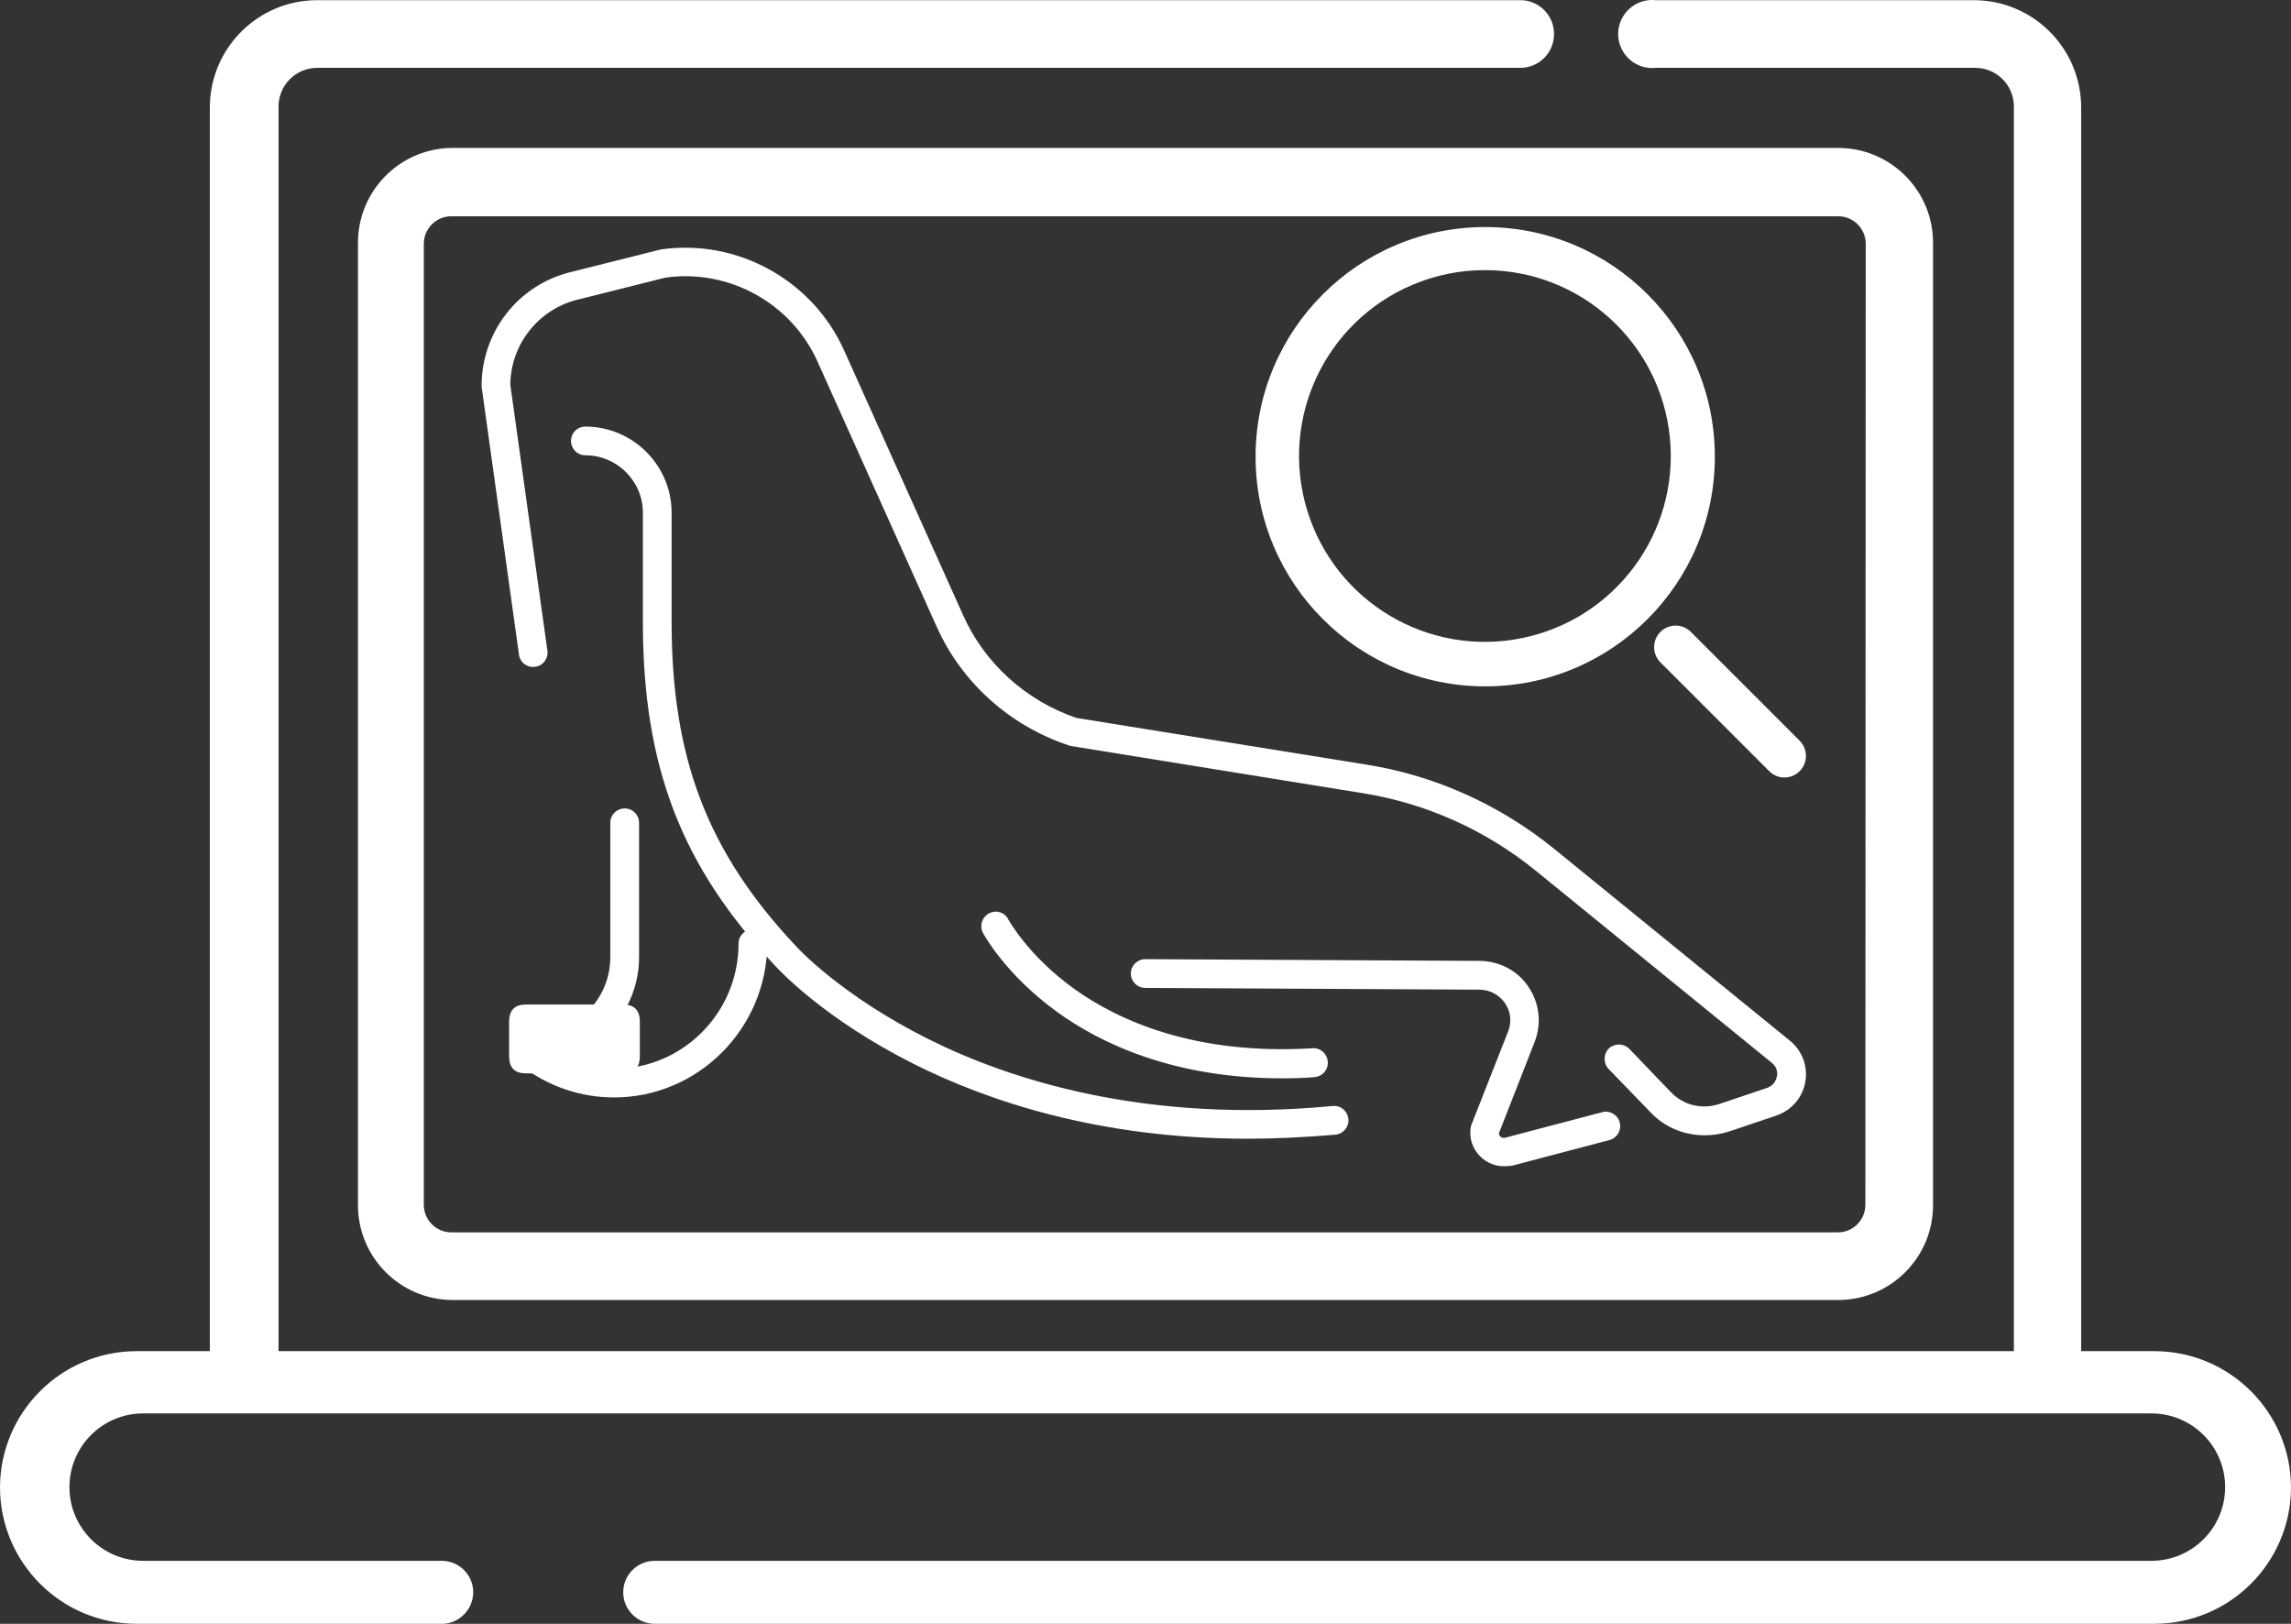 <?xml version="1.0" encoding="UTF-8"?>
<svg width="666px" height="472px" viewBox="0 0 666 472" version="1.1" xmlns="http://www.w3.org/2000/svg" xmlns:xlink="http://www.w3.org/1999/xlink">
    <rect x="0" y="0" width="666" height="472" fill="#333333" stroke="none"/>
    <title>Slice 1</title>
    <g id="页面-1" stroke="none" stroke-width="1" fill="none" fill-rule="evenodd">
        <g id="网页" fill="#FFFFFF" fill-rule="nonzero">
            <path d="M605,393 L605,31.272 C605,14.03 591.027,0.052 573.789,0.052 L481.302,0.052 C477.548,-0.335 473.902,1.451 471.904,4.653 C469.907,7.856 469.907,11.917 471.904,15.119 C473.902,18.322 477.548,20.107 481.302,19.72 L574.206,19.72 C577.24,19.719 580.147,20.946 582.263,23.122 C584.379,25.298 585.526,28.237 585.441,31.272 L585.441,393 L605,393 Z M80.975,393 L80.975,31.272 C80.89,28.237 82.037,25.298 84.153,23.122 C86.27,20.946 89.176,19.719 92.211,19.72 L441.977,19.72 C444.589,19.721 447.092,18.676 448.929,16.819 C450.766,14.962 451.784,12.447 451.757,9.834 C451.757,4.432 447.378,0.052 441.977,0.052 L92.211,0.052 C74.973,0.052 61,14.03 61,31.272 L61,393 L80.975,393 Z" id="形状"></path>
            <path d="M561.938,70.56 C561.938,55.339 549.591,43 534.361,43 L131.119,43 C116.092,43.283 104.062,55.54 104.062,70.56 L104.062,350.32 C104.062,365.541 116.409,377.88 131.639,377.88 L534.465,377.88 C549.654,377.823 561.938,365.5 561.938,350.32 L561.938,70.56 Z M542.27,350.32 C542.214,354.662 538.705,358.168 534.361,358.224 L131.119,358.224 C126.774,358.168 123.266,354.662 123.21,350.32 L123.21,70.56 C123.376,66.3 126.853,62.916 131.119,62.864 L534.465,62.864 C538.809,62.92 542.318,66.426 542.374,70.768 L542.27,350.32 Z M626.352,392.752 L39.648,392.752 C17.775,392.809 0.057,410.516 0,432.376 C0.057,454.236 17.775,471.943 39.648,472 L129.142,472 C133.889,471.572 137.536,467.612 137.571,462.848 C137.571,457.834 133.534,453.753 128.517,453.696 L41.625,453.696 C29.786,453.696 20.188,444.104 20.188,432.272 C20.188,420.44 29.786,410.848 41.625,410.848 L625.416,410.848 C637.255,410.848 646.852,420.44 646.852,432.272 C646.852,444.104 637.255,453.696 625.416,453.696 L190.33,453.696 C185.273,453.696 181.173,457.793 181.173,462.848 C181.173,467.903 185.273,472 190.33,472 L626.352,472 C648.225,471.943 665.943,454.236 666,432.376 C665.943,410.516 648.225,392.809 626.352,392.752 Z" id="形状"></path>
            <path d="M152.853,292 L181.147,292 C184.382,292 186,293.658 186,296.974 L186,307.026 C186,310.342 184.382,312 181.147,312 L152.853,312 C149.618,312 148,310.342 148,307.026 L148,296.974 C148,293.658 149.618,292 152.853,292 Z" id="路径"></path>
        </g>
        <g id="海象" transform="translate(140, 72)" fill="#FFFFFF" fill-rule="nonzero">
            <path d="M297.171,267 C294.746,267 292.406,266.08 290.566,264.408 C288.142,262.151 286.971,258.891 287.557,255.63 L287.64,255.212 L298.425,227.791 C299.512,225.032 299.177,222.023 297.505,219.598 C295.833,217.174 293.158,215.752 290.232,215.669 L192.919,215.167 C190.578,215.167 188.739,213.244 188.739,210.987 C188.739,208.646 190.661,206.807 192.919,206.807 L290.232,207.309 C295.917,207.392 301.267,210.151 304.361,214.916 C307.538,219.598 308.206,225.534 306.116,230.884 L295.75,257.386 C295.75,257.887 296,258.222 296.168,258.389 C296.418,258.556 296.836,258.891 297.505,258.723 L325.763,251.283 C328.02,250.698 330.277,252.035 330.863,254.293 C331.448,256.55 330.11,258.807 327.853,259.392 L299.595,266.833 C298.843,266.916 298.007,267 297.171,267 Z M15.18,236.82 C12.839,236.82 11,234.981 11,232.64 C11,230.299 12.839,228.46 15.18,228.46 C27.47,228.46 37.418,218.511 37.418,206.222 L37.418,167.18 C37.418,164.839 39.258,163 41.598,163 C43.939,163 45.779,164.839 45.779,167.18 L45.779,206.222 C45.779,223.109 32.068,236.82 15.18,236.82 Z" id="形状"></path>
            <path d="M38.525,247 C28.753,247 19.398,243.803 11.631,237.831 C10.75,237.154 10.175,236.151 10.034,235.045 C9.893,233.938 10.197,232.821 10.879,231.942 C12.299,230.092 14.888,229.755 16.726,231.185 C23.073,236.064 30.59,238.672 38.608,238.672 C58.486,238.672 74.689,222.352 74.689,202.331 C74.689,199.976 76.526,198.125 78.865,198.125 C81.203,198.125 83.041,199.976 83.041,202.331 C82.957,226.895 62.996,247 38.525,247 L38.525,247 Z M232.709,241.448 C200.972,241.448 179.757,231.185 167.229,222.1 C152.196,211.164 146.015,199.639 145.765,199.219 C144.679,197.2 145.431,194.592 147.519,193.499 C149.523,192.405 152.112,193.162 153.114,195.265 C153.198,195.349 158.794,205.78 172.408,215.538 C185.019,224.539 207.236,234.802 241.562,232.699 C243.901,232.531 245.822,234.298 245.989,236.653 C246.156,239.008 244.402,240.943 242.064,241.111 C238.973,241.364 235.8,241.448 232.709,241.448 L232.709,241.448 Z" id="形状"></path>
            <path d="M222.736,259 C179.045,259 146.464,247.741 125.747,237.316 C99.431,224.139 86.232,209.71 85.23,208.626 C57.996,179.686 46.885,150.746 46.885,108.712 L46.885,77.02 C46.885,67.846 39.366,60.34 30.177,60.34 C27.838,60.34 26,58.505 26,56.17 C26,53.835 27.838,52 30.177,52 C43.961,52 55.239,63.259 55.239,77.02 L55.239,108.712 C55.239,148.411 65.681,175.683 91.328,202.955 L91.412,203.038 C91.495,203.205 104.36,217.3 129.923,230.06 C153.482,241.82 192.912,254.663 247.38,249.492 C249.72,249.242 251.725,250.91 251.975,253.245 C252.226,255.497 250.555,257.582 248.216,257.832 C239.277,258.583 230.756,259 222.736,259 L222.736,259 Z" id="路径"></path>
            <path d="M355.509,258 C349.578,258 343.815,255.661 339.722,251.233 L327.61,238.7 C326.023,237.029 326.106,234.356 327.693,232.769 C329.364,231.181 332.037,231.265 333.624,232.852 L345.736,245.468 C349.411,249.311 354.757,250.564 359.853,248.893 L373.719,244.215 C375.222,243.713 376.225,242.46 376.559,240.873 C376.726,240.121 376.81,238.283 374.972,236.862 L306.393,181.052 C291.858,169.272 274.567,161.502 256.274,158.578 L170.988,144.793 L170.571,144.625 C153.53,138.944 139.581,126.412 132.314,110.204 L97.648,33.089 C90.047,16.129 71.92,6.103 53.46,8.693 L27.816,15.126 C16.456,17.967 8.437,28.16 8.353,39.856 L19.129,117.138 C19.463,119.394 17.876,121.566 15.537,121.817 C13.281,122.151 11.11,120.564 10.859,118.224 L0,40.358 L0,40.191 C0,24.483 10.608,10.865 25.811,7.106 L52.124,0.505 C74.259,-2.67 96.144,9.361 105.333,29.747 L139.998,106.862 C146.263,120.898 158.292,131.676 172.91,136.688 L257.527,150.307 C277.24,153.482 295.951,161.92 311.655,174.619 L380.234,230.429 C383.826,233.27 385.58,237.781 384.829,242.377 C384.077,246.972 380.819,250.731 376.475,252.235 L362.609,256.914 C360.27,257.666 357.848,258 355.509,258 Z" id="路径"></path>
        </g>
        <g id="搜索" transform="translate(365, 66)" fill="#FFFFFF" fill-rule="nonzero">
            <path d="M66.755,12.516 C94.5,12.561 117.703,33.611 120.436,61.22 C123.171,88.829 104.547,114.023 77.352,119.507 C50.155,124.993 23.223,108.988 15.043,82.477 C6.863,55.966 20.089,27.57 45.646,16.774 C52.325,13.95 59.504,12.501 66.755,12.516 M66.755,0 C29.889,0 0,29.888 0,66.754 C0,103.619 29.889,133.507 66.755,133.507 C103.622,133.507 133.51,103.619 133.51,66.754 C133.51,29.888 103.622,0 66.755,0 L66.755,0 Z M153.745,160 C152.084,160.003 150.491,159.342 149.32,158.164 L117.612,126.456 C115.241,124 115.275,120.096 117.687,117.682 C120.102,115.267 124.005,115.233 126.459,117.606 L158.168,149.314 C159.957,151.104 160.492,153.795 159.524,156.133 C158.558,158.473 156.277,159.999 153.745,160 L153.745,160 Z" id="形状"></path>
        </g>
    </g>
</svg>
